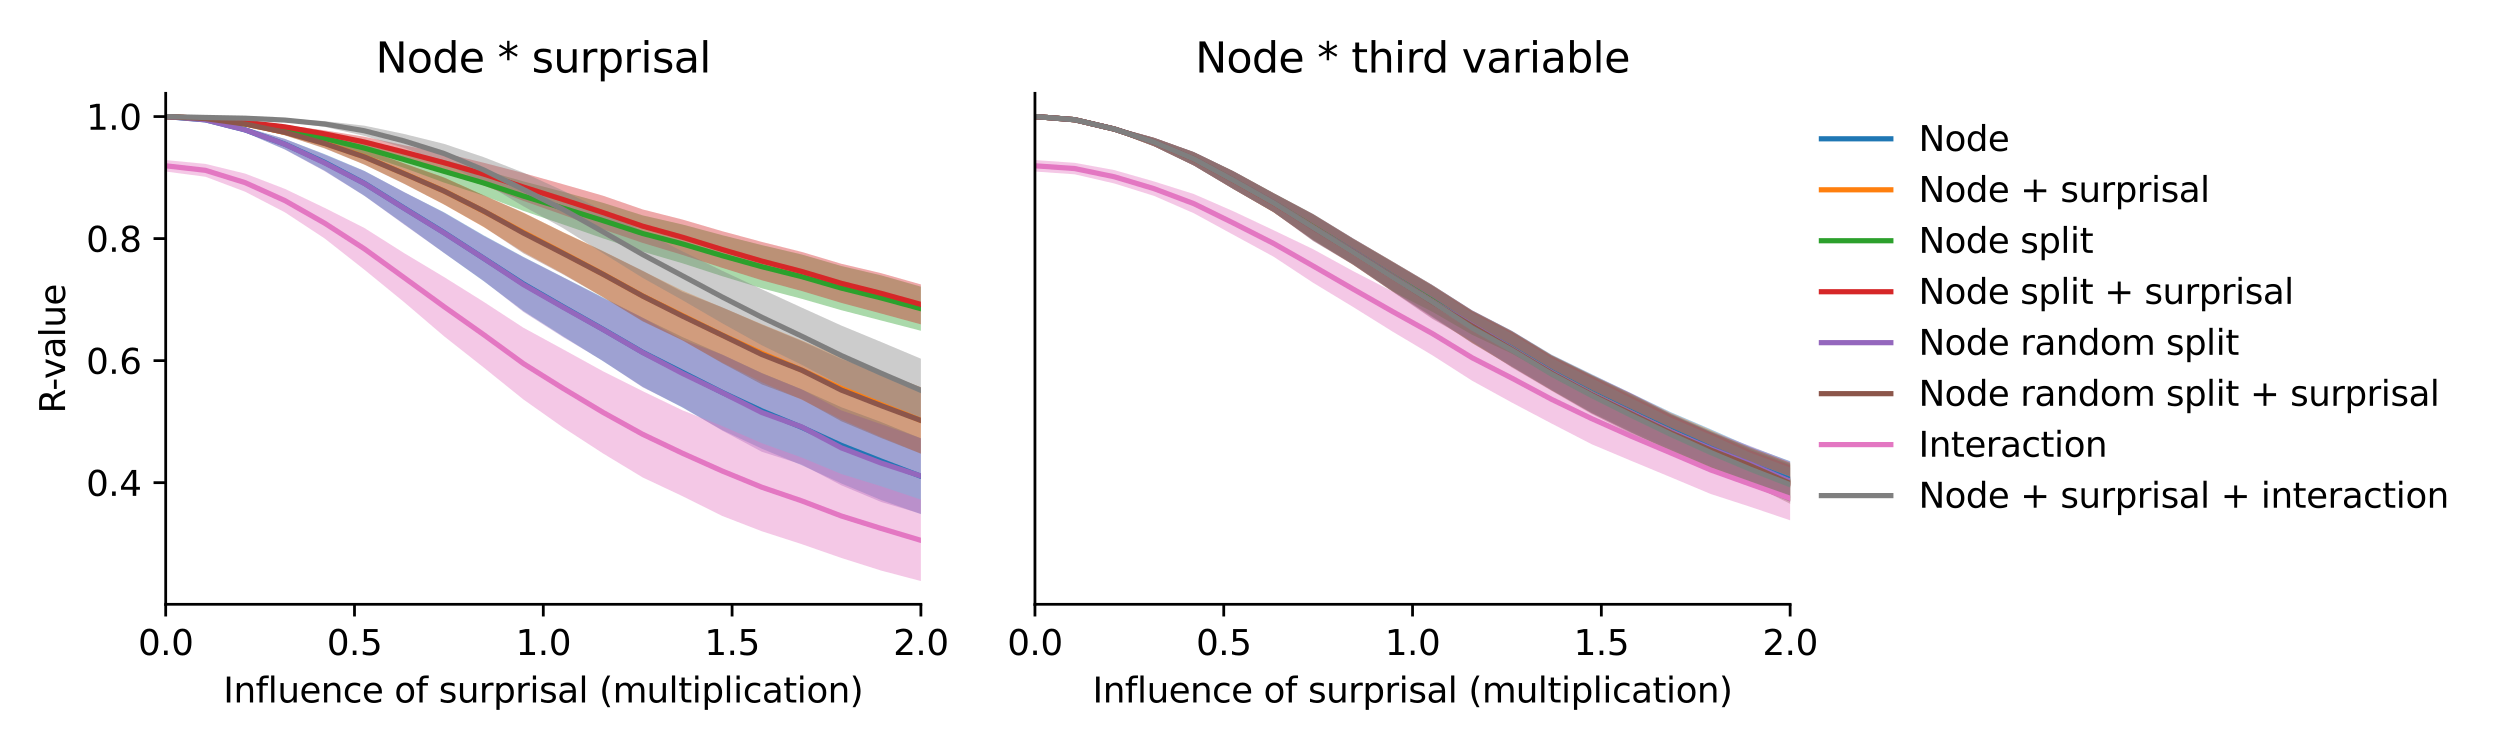 <?xml version="1.0" encoding="utf-8" standalone="no"?>
<!DOCTYPE svg PUBLIC "-//W3C//DTD SVG 1.1//EN"
  "http://www.w3.org/Graphics/SVG/1.1/DTD/svg11.dtd">
<svg xmlns:xlink="http://www.w3.org/1999/xlink" width="720pt" height="216pt" viewBox="0 0 720 216" xmlns="http://www.w3.org/2000/svg" version="1.1">
 <defs>
  <style type="text/css">*{stroke-linejoin: round; stroke-linecap: butt}</style>
 </defs>
 <g id="figure_1">
  <g id="patch_1">
   <path d="M 0 216 
L 720 216 
L 720 0 
L 0 0 
z
" style="fill: #ffffff"/>
  </g>
  <g id="axes_1">
   <g id="patch_2">
    <path d="M 47.72 174.04 
L 265.215 174.04 
L 265.215 26.88 
L 47.72 26.88 
z
" style="fill: #ffffff"/>
   </g>
   <g id="PolyCollection_1">
    <path d="M 47.72 33.569 
L 47.72 33.569 
L 59.167 34.7 
L 70.614 38.125 
L 82.061 43.026 
L 93.508 49.15 
L 104.956 56.38 
L 116.403 64.53 
L 127.85 72.814 
L 139.297 80.973 
L 150.744 89.566 
L 162.191 96.873 
L 173.638 103.995 
L 185.085 111.406 
L 196.532 117.361 
L 207.979 123.86 
L 219.427 129.24 
L 230.874 133.982 
L 242.321 139.243 
L 253.768 144.013 
L 265.215 148.078 
L 265.215 126.258 
L 265.215 126.258 
L 253.768 121.549 
L 242.321 117.294 
L 230.874 112.124 
L 219.427 107.432 
L 207.979 102.132 
L 196.532 97.07 
L 185.085 91.498 
L 173.638 85.637 
L 162.191 79.84 
L 150.744 73.983 
L 139.297 67.776 
L 127.85 61.122 
L 116.403 55.348 
L 104.956 49.222 
L 93.508 44.392 
L 82.061 40.025 
L 70.614 36.685 
L 59.167 34.315 
L 47.72 33.569 
z
" clip-path="url(#p54fda153c4)" style="fill: #1f77b4; fill-opacity: 0.4"/>
   </g>
   <g id="PolyCollection_2">
    <path d="M 47.72 33.569 
L 47.72 33.569 
L 59.167 34.281 
L 70.614 36.156 
L 82.061 38.955 
L 93.508 42.663 
L 104.956 47.377 
L 116.403 52.906 
L 127.85 58.887 
L 139.297 65.413 
L 150.744 72.609 
L 162.191 78.863 
L 173.638 85.572 
L 185.085 92.415 
L 196.532 98.063 
L 207.979 104.427 
L 219.427 110.116 
L 230.874 115.118 
L 242.321 120.867 
L 253.768 125.907 
L 265.215 130.647 
L 265.215 111.52 
L 265.215 111.52 
L 253.768 107.106 
L 242.321 102.884 
L 230.874 98.009 
L 219.427 93.362 
L 207.979 88.551 
L 196.532 83.669 
L 185.085 78.038 
L 173.638 72.285 
L 162.191 66.874 
L 150.744 61.242 
L 139.297 56.244 
L 127.85 51.088 
L 116.403 47.051 
L 104.956 42.939 
L 93.508 39.85 
L 82.061 37.23 
L 70.614 35.285 
L 59.167 34.038 
L 47.72 33.569 
z
" clip-path="url(#p54fda153c4)" style="fill: #ff7f0e; fill-opacity: 0.4"/>
   </g>
   <g id="PolyCollection_3">
    <path d="M 47.72 33.569 
L 47.72 33.569 
L 59.167 34.39 
L 70.614 36.09 
L 82.061 38.153 
L 93.508 41.133 
L 104.956 44.584 
L 116.403 48.366 
L 127.85 52.582 
L 139.297 56.367 
L 150.744 60.738 
L 162.191 64.658 
L 173.638 68.647 
L 185.085 72.474 
L 196.532 75.828 
L 207.979 79.544 
L 219.427 83.042 
L 230.874 86.056 
L 242.321 89.345 
L 253.768 92.306 
L 265.215 95.262 
L 265.215 82.56 
L 265.215 82.56 
L 253.768 79.303 
L 242.321 76.614 
L 230.874 73.289 
L 219.427 70.593 
L 207.979 67.725 
L 196.532 64.652 
L 185.085 62.027 
L 173.638 58.399 
L 162.191 55.25 
L 150.744 52.234 
L 139.297 49.027 
L 127.85 46.092 
L 116.403 43.54 
L 104.956 40.726 
L 93.508 38.644 
L 82.061 36.638 
L 70.614 35.285 
L 59.167 34.158 
L 47.72 33.569 
z
" clip-path="url(#p54fda153c4)" style="fill: #2ca02c; fill-opacity: 0.4"/>
   </g>
   <g id="PolyCollection_4">
    <path d="M 47.72 33.57 
L 47.72 33.57 
L 59.167 34.221 
L 70.614 35.508 
L 82.061 37.123 
L 93.508 39.55 
L 104.956 42.423 
L 116.403 45.767 
L 127.85 49.627 
L 139.297 53.394 
L 150.744 57.873 
L 162.191 61.892 
L 173.638 66.059 
L 185.085 69.963 
L 196.532 73.419 
L 207.979 77.143 
L 219.427 80.729 
L 230.874 83.81 
L 242.321 87.24 
L 253.768 90.303 
L 265.215 93.42 
L 265.215 81.912 
L 265.215 81.912 
L 253.768 78.67 
L 242.321 75.968 
L 230.874 72.546 
L 219.427 69.674 
L 207.979 66.579 
L 196.532 63.223 
L 185.085 60.316 
L 173.638 56.354 
L 162.191 53.068 
L 150.744 49.854 
L 139.297 46.873 
L 127.85 44.088 
L 116.403 41.841 
L 104.956 39.383 
L 93.508 37.555 
L 82.061 35.958 
L 70.614 34.865 
L 59.167 34.023 
L 47.72 33.57 
z
" clip-path="url(#p54fda153c4)" style="fill: #d62728; fill-opacity: 0.4"/>
   </g>
   <g id="PolyCollection_5">
    <path d="M 47.72 33.569 
L 47.72 33.569 
L 59.167 34.717 
L 70.614 38.132 
L 82.061 43.093 
L 93.508 49.308 
L 104.956 56.414 
L 116.403 64.694 
L 127.85 72.813 
L 139.297 80.889 
L 150.744 89.839 
L 162.191 97.105 
L 173.638 103.935 
L 185.085 111.543 
L 196.532 117.252 
L 207.979 124.003 
L 219.427 130.129 
L 230.874 133.772 
L 242.321 139.784 
L 253.768 144.572 
L 265.215 147.966 
L 265.215 126.205 
L 265.215 126.205 
L 253.768 122.16 
L 242.321 118.205 
L 230.874 112.13 
L 219.427 107.506 
L 207.979 102.108 
L 196.532 97.816 
L 185.085 91.508 
L 173.638 85.832 
L 162.191 79.895 
L 150.744 74.103 
L 139.297 67.946 
L 127.85 61.258 
L 116.403 55.324 
L 104.956 49.285 
L 93.508 44.555 
L 82.061 40.009 
L 70.614 36.685 
L 59.167 34.311 
L 47.72 33.569 
z
" clip-path="url(#p54fda153c4)" style="fill: #9467bd; fill-opacity: 0.4"/>
   </g>
   <g id="PolyCollection_6">
    <path d="M 47.72 33.57 
L 47.72 33.57 
L 59.167 34.291 
L 70.614 36.162 
L 82.061 38.998 
L 93.508 42.763 
L 104.956 47.427 
L 116.403 52.957 
L 127.85 58.873 
L 139.297 65.326 
L 150.744 72.955 
L 162.191 79.052 
L 173.638 85.58 
L 185.085 92.569 
L 196.532 97.998 
L 207.979 104.592 
L 219.427 110.722 
L 230.874 115.018 
L 242.321 121.338 
L 253.768 126.163 
L 265.215 130.668 
L 265.215 111.537 
L 265.215 111.537 
L 253.768 107.487 
L 242.321 103.373 
L 230.874 98.208 
L 219.427 93.495 
L 207.979 88.494 
L 196.532 84.058 
L 185.085 77.97 
L 173.638 72.369 
L 162.191 66.929 
L 150.744 61.283 
L 139.297 56.259 
L 127.85 51.149 
L 116.403 47.107 
L 104.956 42.969 
L 93.508 39.908 
L 82.061 37.231 
L 70.614 35.29 
L 59.167 34.038 
L 47.72 33.57 
z
" clip-path="url(#p54fda153c4)" style="fill: #8c564b; fill-opacity: 0.4"/>
   </g>
   <g id="PolyCollection_7">
    <path d="M 47.72 46.095 
L 47.72 49.407 
L 59.167 50.909 
L 70.614 55.223 
L 82.061 61.161 
L 93.508 68.688 
L 104.956 77.685 
L 116.403 87.032 
L 127.85 96.814 
L 139.297 105.84 
L 150.744 115.053 
L 162.191 123.136 
L 173.638 130.577 
L 185.085 137.504 
L 196.532 142.886 
L 207.979 148.589 
L 219.427 153.014 
L 230.874 156.713 
L 242.321 160.703 
L 253.768 164.33 
L 265.215 167.351 
L 265.215 143.895 
L 265.215 143.895 
L 253.768 140.059 
L 242.321 136.525 
L 230.874 131.769 
L 219.427 127.654 
L 207.979 122.7 
L 196.532 118.166 
L 185.085 112.65 
L 173.638 106.916 
L 162.191 100.616 
L 150.744 94.383 
L 139.297 86.922 
L 127.85 79.767 
L 116.403 72.907 
L 104.956 65.661 
L 93.508 59.874 
L 82.061 54.4 
L 70.614 49.997 
L 59.167 47.199 
L 47.72 46.095 
z
" clip-path="url(#p54fda153c4)" style="fill: #e377c2; fill-opacity: 0.4"/>
   </g>
   <g id="PolyCollection_8">
    <path d="M 47.72 33.569 
L 47.72 33.57 
L 59.167 33.858 
L 70.614 34.159 
L 82.061 35.003 
L 93.508 36.541 
L 104.956 39.138 
L 116.403 42.607 
L 127.85 46.978 
L 139.297 52.613 
L 150.744 59.417 
L 162.191 65.723 
L 173.638 72.924 
L 185.085 80.028 
L 196.532 86.444 
L 207.979 93.095 
L 219.427 99.456 
L 230.874 105.048 
L 242.321 111.05 
L 253.768 116.483 
L 265.215 121.542 
L 265.215 103.306 
L 265.215 103.306 
L 253.768 98.494 
L 242.321 93.762 
L 230.874 88.582 
L 219.427 83.322 
L 207.979 77.971 
L 196.532 72.382 
L 185.085 66.589 
L 173.638 60.565 
L 162.191 54.933 
L 150.744 49.723 
L 139.297 45.258 
L 127.85 41.423 
L 116.403 38.594 
L 104.956 36.196 
L 93.508 34.894 
L 82.061 34.164 
L 70.614 33.934 
L 59.167 33.799 
L 47.72 33.569 
z
" clip-path="url(#p54fda153c4)" style="fill: #7f7f7f; fill-opacity: 0.4"/>
   </g>
   <g id="matplotlib.axis_1">
    <g id="xtick_1">
     <g id="line2d_1">
      <defs>
       <path id="m1870f99d3d" d="M 0 0 
L 0 3.5 
" style="stroke: #000000; stroke-width: 0.8"/>
      </defs>
      <g>
       <use xlink:href="#m1870f99d3d" x="47.72" y="174.04" style="stroke: #000000; stroke-width: 0.8"/>
      </g>
     </g>
     <g id="text_1">
      <!-- 0.0 -->
      <g transform="translate(39.768 188.638)scale(0.1 -0.1)">
       <defs>
        <path id="DejaVuSans-30" d="M 2034 4250 
Q 1547 4250 1301 3770 
Q 1056 3291 1056 2328 
Q 1056 1369 1301 889 
Q 1547 409 2034 409 
Q 2525 409 2770 889 
Q 3016 1369 3016 2328 
Q 3016 3291 2770 3770 
Q 2525 4250 2034 4250 
z
M 2034 4750 
Q 2819 4750 3233 4129 
Q 3647 3509 3647 2328 
Q 3647 1150 3233 529 
Q 2819 -91 2034 -91 
Q 1250 -91 836 529 
Q 422 1150 422 2328 
Q 422 3509 836 4129 
Q 1250 4750 2034 4750 
z
" transform="scale(0.016)"/>
        <path id="DejaVuSans-2e" d="M 684 794 
L 1344 794 
L 1344 0 
L 684 0 
L 684 794 
z
" transform="scale(0.016)"/>
       </defs>
       <use xlink:href="#DejaVuSans-30"/>
       <use xlink:href="#DejaVuSans-2e" x="63.623"/>
       <use xlink:href="#DejaVuSans-30" x="95.41"/>
      </g>
     </g>
    </g>
    <g id="xtick_2">
     <g id="line2d_2">
      <g>
       <use xlink:href="#m1870f99d3d" x="102.094" y="174.04" style="stroke: #000000; stroke-width: 0.8"/>
      </g>
     </g>
     <g id="text_2">
      <!-- 0.5 -->
      <g transform="translate(94.142 188.638)scale(0.1 -0.1)">
       <defs>
        <path id="DejaVuSans-35" d="M 691 4666 
L 3169 4666 
L 3169 4134 
L 1269 4134 
L 1269 2991 
Q 1406 3038 1543 3061 
Q 1681 3084 1819 3084 
Q 2600 3084 3056 2656 
Q 3513 2228 3513 1497 
Q 3513 744 3044 326 
Q 2575 -91 1722 -91 
Q 1428 -91 1123 -41 
Q 819 9 494 109 
L 494 744 
Q 775 591 1075 516 
Q 1375 441 1709 441 
Q 2250 441 2565 725 
Q 2881 1009 2881 1497 
Q 2881 1984 2565 2268 
Q 2250 2553 1709 2553 
Q 1456 2553 1204 2497 
Q 953 2441 691 2322 
L 691 4666 
z
" transform="scale(0.016)"/>
       </defs>
       <use xlink:href="#DejaVuSans-30"/>
       <use xlink:href="#DejaVuSans-2e" x="63.623"/>
       <use xlink:href="#DejaVuSans-35" x="95.41"/>
      </g>
     </g>
    </g>
    <g id="xtick_3">
     <g id="line2d_3">
      <g>
       <use xlink:href="#m1870f99d3d" x="156.468" y="174.04" style="stroke: #000000; stroke-width: 0.8"/>
      </g>
     </g>
     <g id="text_3">
      <!-- 1.0 -->
      <g transform="translate(148.516 188.638)scale(0.1 -0.1)">
       <defs>
        <path id="DejaVuSans-31" d="M 794 531 
L 1825 531 
L 1825 4091 
L 703 3866 
L 703 4441 
L 1819 4666 
L 2450 4666 
L 2450 531 
L 3481 531 
L 3481 0 
L 794 0 
L 794 531 
z
" transform="scale(0.016)"/>
       </defs>
       <use xlink:href="#DejaVuSans-31"/>
       <use xlink:href="#DejaVuSans-2e" x="63.623"/>
       <use xlink:href="#DejaVuSans-30" x="95.41"/>
      </g>
     </g>
    </g>
    <g id="xtick_4">
     <g id="line2d_4">
      <g>
       <use xlink:href="#m1870f99d3d" x="210.841" y="174.04" style="stroke: #000000; stroke-width: 0.8"/>
      </g>
     </g>
     <g id="text_4">
      <!-- 1.5 -->
      <g transform="translate(202.89 188.638)scale(0.1 -0.1)">
       <use xlink:href="#DejaVuSans-31"/>
       <use xlink:href="#DejaVuSans-2e" x="63.623"/>
       <use xlink:href="#DejaVuSans-35" x="95.41"/>
      </g>
     </g>
    </g>
    <g id="xtick_5">
     <g id="line2d_5">
      <g>
       <use xlink:href="#m1870f99d3d" x="265.215" y="174.04" style="stroke: #000000; stroke-width: 0.8"/>
      </g>
     </g>
     <g id="text_5">
      <!-- 2.0 -->
      <g transform="translate(257.263 188.638)scale(0.1 -0.1)">
       <defs>
        <path id="DejaVuSans-32" d="M 1228 531 
L 3431 531 
L 3431 0 
L 469 0 
L 469 531 
Q 828 903 1448 1529 
Q 2069 2156 2228 2338 
Q 2531 2678 2651 2914 
Q 2772 3150 2772 3378 
Q 2772 3750 2511 3984 
Q 2250 4219 1831 4219 
Q 1534 4219 1204 4116 
Q 875 4013 500 3803 
L 500 4441 
Q 881 4594 1212 4672 
Q 1544 4750 1819 4750 
Q 2544 4750 2975 4387 
Q 3406 4025 3406 3419 
Q 3406 3131 3298 2873 
Q 3191 2616 2906 2266 
Q 2828 2175 2409 1742 
Q 1991 1309 1228 531 
z
" transform="scale(0.016)"/>
       </defs>
       <use xlink:href="#DejaVuSans-32"/>
       <use xlink:href="#DejaVuSans-2e" x="63.623"/>
       <use xlink:href="#DejaVuSans-30" x="95.41"/>
      </g>
     </g>
    </g>
    <g id="text_6">
     <!-- Influence of surprisal (multiplication) -->
     <g transform="translate(64.321 202.317)scale(0.1 -0.1)">
      <defs>
       <path id="DejaVuSans-49" d="M 628 4666 
L 1259 4666 
L 1259 0 
L 628 0 
L 628 4666 
z
" transform="scale(0.016)"/>
       <path id="DejaVuSans-6e" d="M 3513 2113 
L 3513 0 
L 2938 0 
L 2938 2094 
Q 2938 2591 2744 2837 
Q 2550 3084 2163 3084 
Q 1697 3084 1428 2787 
Q 1159 2491 1159 1978 
L 1159 0 
L 581 0 
L 581 3500 
L 1159 3500 
L 1159 2956 
Q 1366 3272 1645 3428 
Q 1925 3584 2291 3584 
Q 2894 3584 3203 3211 
Q 3513 2838 3513 2113 
z
" transform="scale(0.016)"/>
       <path id="DejaVuSans-66" d="M 2375 4863 
L 2375 4384 
L 1825 4384 
Q 1516 4384 1395 4259 
Q 1275 4134 1275 3809 
L 1275 3500 
L 2222 3500 
L 2222 3053 
L 1275 3053 
L 1275 0 
L 697 0 
L 697 3053 
L 147 3053 
L 147 3500 
L 697 3500 
L 697 3744 
Q 697 4328 969 4595 
Q 1241 4863 1831 4863 
L 2375 4863 
z
" transform="scale(0.016)"/>
       <path id="DejaVuSans-6c" d="M 603 4863 
L 1178 4863 
L 1178 0 
L 603 0 
L 603 4863 
z
" transform="scale(0.016)"/>
       <path id="DejaVuSans-75" d="M 544 1381 
L 544 3500 
L 1119 3500 
L 1119 1403 
Q 1119 906 1312 657 
Q 1506 409 1894 409 
Q 2359 409 2629 706 
Q 2900 1003 2900 1516 
L 2900 3500 
L 3475 3500 
L 3475 0 
L 2900 0 
L 2900 538 
Q 2691 219 2414 64 
Q 2138 -91 1772 -91 
Q 1169 -91 856 284 
Q 544 659 544 1381 
z
M 1991 3584 
L 1991 3584 
z
" transform="scale(0.016)"/>
       <path id="DejaVuSans-65" d="M 3597 1894 
L 3597 1613 
L 953 1613 
Q 991 1019 1311 708 
Q 1631 397 2203 397 
Q 2534 397 2845 478 
Q 3156 559 3463 722 
L 3463 178 
Q 3153 47 2828 -22 
Q 2503 -91 2169 -91 
Q 1331 -91 842 396 
Q 353 884 353 1716 
Q 353 2575 817 3079 
Q 1281 3584 2069 3584 
Q 2775 3584 3186 3129 
Q 3597 2675 3597 1894 
z
M 3022 2063 
Q 3016 2534 2758 2815 
Q 2500 3097 2075 3097 
Q 1594 3097 1305 2825 
Q 1016 2553 972 2059 
L 3022 2063 
z
" transform="scale(0.016)"/>
       <path id="DejaVuSans-63" d="M 3122 3366 
L 3122 2828 
Q 2878 2963 2633 3030 
Q 2388 3097 2138 3097 
Q 1578 3097 1268 2742 
Q 959 2388 959 1747 
Q 959 1106 1268 751 
Q 1578 397 2138 397 
Q 2388 397 2633 464 
Q 2878 531 3122 666 
L 3122 134 
Q 2881 22 2623 -34 
Q 2366 -91 2075 -91 
Q 1284 -91 818 406 
Q 353 903 353 1747 
Q 353 2603 823 3093 
Q 1294 3584 2113 3584 
Q 2378 3584 2631 3529 
Q 2884 3475 3122 3366 
z
" transform="scale(0.016)"/>
       <path id="DejaVuSans-20" transform="scale(0.016)"/>
       <path id="DejaVuSans-6f" d="M 1959 3097 
Q 1497 3097 1228 2736 
Q 959 2375 959 1747 
Q 959 1119 1226 758 
Q 1494 397 1959 397 
Q 2419 397 2687 759 
Q 2956 1122 2956 1747 
Q 2956 2369 2687 2733 
Q 2419 3097 1959 3097 
z
M 1959 3584 
Q 2709 3584 3137 3096 
Q 3566 2609 3566 1747 
Q 3566 888 3137 398 
Q 2709 -91 1959 -91 
Q 1206 -91 779 398 
Q 353 888 353 1747 
Q 353 2609 779 3096 
Q 1206 3584 1959 3584 
z
" transform="scale(0.016)"/>
       <path id="DejaVuSans-73" d="M 2834 3397 
L 2834 2853 
Q 2591 2978 2328 3040 
Q 2066 3103 1784 3103 
Q 1356 3103 1142 2972 
Q 928 2841 928 2578 
Q 928 2378 1081 2264 
Q 1234 2150 1697 2047 
L 1894 2003 
Q 2506 1872 2764 1633 
Q 3022 1394 3022 966 
Q 3022 478 2636 193 
Q 2250 -91 1575 -91 
Q 1294 -91 989 -36 
Q 684 19 347 128 
L 347 722 
Q 666 556 975 473 
Q 1284 391 1588 391 
Q 1994 391 2212 530 
Q 2431 669 2431 922 
Q 2431 1156 2273 1281 
Q 2116 1406 1581 1522 
L 1381 1569 
Q 847 1681 609 1914 
Q 372 2147 372 2553 
Q 372 3047 722 3315 
Q 1072 3584 1716 3584 
Q 2034 3584 2315 3537 
Q 2597 3491 2834 3397 
z
" transform="scale(0.016)"/>
       <path id="DejaVuSans-72" d="M 2631 2963 
Q 2534 3019 2420 3045 
Q 2306 3072 2169 3072 
Q 1681 3072 1420 2755 
Q 1159 2438 1159 1844 
L 1159 0 
L 581 0 
L 581 3500 
L 1159 3500 
L 1159 2956 
Q 1341 3275 1631 3429 
Q 1922 3584 2338 3584 
Q 2397 3584 2469 3576 
Q 2541 3569 2628 3553 
L 2631 2963 
z
" transform="scale(0.016)"/>
       <path id="DejaVuSans-70" d="M 1159 525 
L 1159 -1331 
L 581 -1331 
L 581 3500 
L 1159 3500 
L 1159 2969 
Q 1341 3281 1617 3432 
Q 1894 3584 2278 3584 
Q 2916 3584 3314 3078 
Q 3713 2572 3713 1747 
Q 3713 922 3314 415 
Q 2916 -91 2278 -91 
Q 1894 -91 1617 61 
Q 1341 213 1159 525 
z
M 3116 1747 
Q 3116 2381 2855 2742 
Q 2594 3103 2138 3103 
Q 1681 3103 1420 2742 
Q 1159 2381 1159 1747 
Q 1159 1113 1420 752 
Q 1681 391 2138 391 
Q 2594 391 2855 752 
Q 3116 1113 3116 1747 
z
" transform="scale(0.016)"/>
       <path id="DejaVuSans-69" d="M 603 3500 
L 1178 3500 
L 1178 0 
L 603 0 
L 603 3500 
z
M 603 4863 
L 1178 4863 
L 1178 4134 
L 603 4134 
L 603 4863 
z
" transform="scale(0.016)"/>
       <path id="DejaVuSans-61" d="M 2194 1759 
Q 1497 1759 1228 1600 
Q 959 1441 959 1056 
Q 959 750 1161 570 
Q 1363 391 1709 391 
Q 2188 391 2477 730 
Q 2766 1069 2766 1631 
L 2766 1759 
L 2194 1759 
z
M 3341 1997 
L 3341 0 
L 2766 0 
L 2766 531 
Q 2569 213 2275 61 
Q 1981 -91 1556 -91 
Q 1019 -91 701 211 
Q 384 513 384 1019 
Q 384 1609 779 1909 
Q 1175 2209 1959 2209 
L 2766 2209 
L 2766 2266 
Q 2766 2663 2505 2880 
Q 2244 3097 1772 3097 
Q 1472 3097 1187 3025 
Q 903 2953 641 2809 
L 641 3341 
Q 956 3463 1253 3523 
Q 1550 3584 1831 3584 
Q 2591 3584 2966 3190 
Q 3341 2797 3341 1997 
z
" transform="scale(0.016)"/>
       <path id="DejaVuSans-28" d="M 1984 4856 
Q 1566 4138 1362 3434 
Q 1159 2731 1159 2009 
Q 1159 1288 1364 580 
Q 1569 -128 1984 -844 
L 1484 -844 
Q 1016 -109 783 600 
Q 550 1309 550 2009 
Q 550 2706 781 3412 
Q 1013 4119 1484 4856 
L 1984 4856 
z
" transform="scale(0.016)"/>
       <path id="DejaVuSans-6d" d="M 3328 2828 
Q 3544 3216 3844 3400 
Q 4144 3584 4550 3584 
Q 5097 3584 5394 3201 
Q 5691 2819 5691 2113 
L 5691 0 
L 5113 0 
L 5113 2094 
Q 5113 2597 4934 2840 
Q 4756 3084 4391 3084 
Q 3944 3084 3684 2787 
Q 3425 2491 3425 1978 
L 3425 0 
L 2847 0 
L 2847 2094 
Q 2847 2600 2669 2842 
Q 2491 3084 2119 3084 
Q 1678 3084 1418 2786 
Q 1159 2488 1159 1978 
L 1159 0 
L 581 0 
L 581 3500 
L 1159 3500 
L 1159 2956 
Q 1356 3278 1631 3431 
Q 1906 3584 2284 3584 
Q 2666 3584 2933 3390 
Q 3200 3197 3328 2828 
z
" transform="scale(0.016)"/>
       <path id="DejaVuSans-74" d="M 1172 4494 
L 1172 3500 
L 2356 3500 
L 2356 3053 
L 1172 3053 
L 1172 1153 
Q 1172 725 1289 603 
Q 1406 481 1766 481 
L 2356 481 
L 2356 0 
L 1766 0 
Q 1100 0 847 248 
Q 594 497 594 1153 
L 594 3053 
L 172 3053 
L 172 3500 
L 594 3500 
L 594 4494 
L 1172 4494 
z
" transform="scale(0.016)"/>
       <path id="DejaVuSans-29" d="M 513 4856 
L 1013 4856 
Q 1481 4119 1714 3412 
Q 1947 2706 1947 2009 
Q 1947 1309 1714 600 
Q 1481 -109 1013 -844 
L 513 -844 
Q 928 -128 1133 580 
Q 1338 1288 1338 2009 
Q 1338 2731 1133 3434 
Q 928 4138 513 4856 
z
" transform="scale(0.016)"/>
      </defs>
      <use xlink:href="#DejaVuSans-49"/>
      <use xlink:href="#DejaVuSans-6e" x="29.492"/>
      <use xlink:href="#DejaVuSans-66" x="92.871"/>
      <use xlink:href="#DejaVuSans-6c" x="128.076"/>
      <use xlink:href="#DejaVuSans-75" x="155.859"/>
      <use xlink:href="#DejaVuSans-65" x="219.238"/>
      <use xlink:href="#DejaVuSans-6e" x="280.762"/>
      <use xlink:href="#DejaVuSans-63" x="344.141"/>
      <use xlink:href="#DejaVuSans-65" x="399.121"/>
      <use xlink:href="#DejaVuSans-20" x="460.645"/>
      <use xlink:href="#DejaVuSans-6f" x="492.432"/>
      <use xlink:href="#DejaVuSans-66" x="553.613"/>
      <use xlink:href="#DejaVuSans-20" x="588.818"/>
      <use xlink:href="#DejaVuSans-73" x="620.605"/>
      <use xlink:href="#DejaVuSans-75" x="672.705"/>
      <use xlink:href="#DejaVuSans-72" x="736.084"/>
      <use xlink:href="#DejaVuSans-70" x="777.197"/>
      <use xlink:href="#DejaVuSans-72" x="840.674"/>
      <use xlink:href="#DejaVuSans-69" x="881.787"/>
      <use xlink:href="#DejaVuSans-73" x="909.57"/>
      <use xlink:href="#DejaVuSans-61" x="961.67"/>
      <use xlink:href="#DejaVuSans-6c" x="1022.949"/>
      <use xlink:href="#DejaVuSans-20" x="1050.732"/>
      <use xlink:href="#DejaVuSans-28" x="1082.52"/>
      <use xlink:href="#DejaVuSans-6d" x="1121.533"/>
      <use xlink:href="#DejaVuSans-75" x="1218.945"/>
      <use xlink:href="#DejaVuSans-6c" x="1282.324"/>
      <use xlink:href="#DejaVuSans-74" x="1310.107"/>
      <use xlink:href="#DejaVuSans-69" x="1349.316"/>
      <use xlink:href="#DejaVuSans-70" x="1377.1"/>
      <use xlink:href="#DejaVuSans-6c" x="1440.576"/>
      <use xlink:href="#DejaVuSans-69" x="1468.359"/>
      <use xlink:href="#DejaVuSans-63" x="1496.143"/>
      <use xlink:href="#DejaVuSans-61" x="1551.123"/>
      <use xlink:href="#DejaVuSans-74" x="1612.402"/>
      <use xlink:href="#DejaVuSans-69" x="1651.611"/>
      <use xlink:href="#DejaVuSans-6f" x="1679.395"/>
      <use xlink:href="#DejaVuSans-6e" x="1740.576"/>
      <use xlink:href="#DejaVuSans-29" x="1803.955"/>
     </g>
    </g>
   </g>
   <g id="matplotlib.axis_2">
    <g id="ytick_1">
     <g id="line2d_6">
      <defs>
       <path id="m79a24e9527" d="M 0 0 
L -3.5 0 
" style="stroke: #000000; stroke-width: 0.8"/>
      </defs>
      <g>
       <use xlink:href="#m79a24e9527" x="47.72" y="139.01" style="stroke: #000000; stroke-width: 0.8"/>
      </g>
     </g>
     <g id="text_7">
      <!-- 0.4 -->
      <g transform="translate(24.817 142.809)scale(0.1 -0.1)">
       <defs>
        <path id="DejaVuSans-34" d="M 2419 4116 
L 825 1625 
L 2419 1625 
L 2419 4116 
z
M 2253 4666 
L 3047 4666 
L 3047 1625 
L 3713 1625 
L 3713 1100 
L 3047 1100 
L 3047 0 
L 2419 0 
L 2419 1100 
L 313 1100 
L 313 1709 
L 2253 4666 
z
" transform="scale(0.016)"/>
       </defs>
       <use xlink:href="#DejaVuSans-30"/>
       <use xlink:href="#DejaVuSans-2e" x="63.623"/>
       <use xlink:href="#DejaVuSans-34" x="95.41"/>
      </g>
     </g>
    </g>
    <g id="ytick_2">
     <g id="line2d_7">
      <g>
       <use xlink:href="#m79a24e9527" x="47.72" y="103.863" style="stroke: #000000; stroke-width: 0.8"/>
      </g>
     </g>
     <g id="text_8">
      <!-- 0.6 -->
      <g transform="translate(24.817 107.662)scale(0.1 -0.1)">
       <defs>
        <path id="DejaVuSans-36" d="M 2113 2584 
Q 1688 2584 1439 2293 
Q 1191 2003 1191 1497 
Q 1191 994 1439 701 
Q 1688 409 2113 409 
Q 2538 409 2786 701 
Q 3034 994 3034 1497 
Q 3034 2003 2786 2293 
Q 2538 2584 2113 2584 
z
M 3366 4563 
L 3366 3988 
Q 3128 4100 2886 4159 
Q 2644 4219 2406 4219 
Q 1781 4219 1451 3797 
Q 1122 3375 1075 2522 
Q 1259 2794 1537 2939 
Q 1816 3084 2150 3084 
Q 2853 3084 3261 2657 
Q 3669 2231 3669 1497 
Q 3669 778 3244 343 
Q 2819 -91 2113 -91 
Q 1303 -91 875 529 
Q 447 1150 447 2328 
Q 447 3434 972 4092 
Q 1497 4750 2381 4750 
Q 2619 4750 2861 4703 
Q 3103 4656 3366 4563 
z
" transform="scale(0.016)"/>
       </defs>
       <use xlink:href="#DejaVuSans-30"/>
       <use xlink:href="#DejaVuSans-2e" x="63.623"/>
       <use xlink:href="#DejaVuSans-36" x="95.41"/>
      </g>
     </g>
    </g>
    <g id="ytick_3">
     <g id="line2d_8">
      <g>
       <use xlink:href="#m79a24e9527" x="47.72" y="68.716" style="stroke: #000000; stroke-width: 0.8"/>
      </g>
     </g>
     <g id="text_9">
      <!-- 0.8 -->
      <g transform="translate(24.817 72.515)scale(0.1 -0.1)">
       <defs>
        <path id="DejaVuSans-38" d="M 2034 2216 
Q 1584 2216 1326 1975 
Q 1069 1734 1069 1313 
Q 1069 891 1326 650 
Q 1584 409 2034 409 
Q 2484 409 2743 651 
Q 3003 894 3003 1313 
Q 3003 1734 2745 1975 
Q 2488 2216 2034 2216 
z
M 1403 2484 
Q 997 2584 770 2862 
Q 544 3141 544 3541 
Q 544 4100 942 4425 
Q 1341 4750 2034 4750 
Q 2731 4750 3128 4425 
Q 3525 4100 3525 3541 
Q 3525 3141 3298 2862 
Q 3072 2584 2669 2484 
Q 3125 2378 3379 2068 
Q 3634 1759 3634 1313 
Q 3634 634 3220 271 
Q 2806 -91 2034 -91 
Q 1263 -91 848 271 
Q 434 634 434 1313 
Q 434 1759 690 2068 
Q 947 2378 1403 2484 
z
M 1172 3481 
Q 1172 3119 1398 2916 
Q 1625 2713 2034 2713 
Q 2441 2713 2670 2916 
Q 2900 3119 2900 3481 
Q 2900 3844 2670 4047 
Q 2441 4250 2034 4250 
Q 1625 4250 1398 4047 
Q 1172 3844 1172 3481 
z
" transform="scale(0.016)"/>
       </defs>
       <use xlink:href="#DejaVuSans-30"/>
       <use xlink:href="#DejaVuSans-2e" x="63.623"/>
       <use xlink:href="#DejaVuSans-38" x="95.41"/>
      </g>
     </g>
    </g>
    <g id="ytick_4">
     <g id="line2d_9">
      <g>
       <use xlink:href="#m79a24e9527" x="47.72" y="33.569" style="stroke: #000000; stroke-width: 0.8"/>
      </g>
     </g>
     <g id="text_10">
      <!-- 1.0 -->
      <g transform="translate(24.817 37.368)scale(0.1 -0.1)">
       <use xlink:href="#DejaVuSans-31"/>
       <use xlink:href="#DejaVuSans-2e" x="63.623"/>
       <use xlink:href="#DejaVuSans-30" x="95.41"/>
      </g>
     </g>
    </g>
    <g id="text_11">
     <!-- R-value -->
     <g transform="translate(18.737 119.065)rotate(-90)scale(0.1 -0.1)">
      <defs>
       <path id="DejaVuSans-52" d="M 2841 2188 
Q 3044 2119 3236 1894 
Q 3428 1669 3622 1275 
L 4263 0 
L 3584 0 
L 2988 1197 
Q 2756 1666 2539 1819 
Q 2322 1972 1947 1972 
L 1259 1972 
L 1259 0 
L 628 0 
L 628 4666 
L 2053 4666 
Q 2853 4666 3247 4331 
Q 3641 3997 3641 3322 
Q 3641 2881 3436 2590 
Q 3231 2300 2841 2188 
z
M 1259 4147 
L 1259 2491 
L 2053 2491 
Q 2509 2491 2742 2702 
Q 2975 2913 2975 3322 
Q 2975 3731 2742 3939 
Q 2509 4147 2053 4147 
L 1259 4147 
z
" transform="scale(0.016)"/>
       <path id="DejaVuSans-2d" d="M 313 2009 
L 1997 2009 
L 1997 1497 
L 313 1497 
L 313 2009 
z
" transform="scale(0.016)"/>
       <path id="DejaVuSans-76" d="M 191 3500 
L 800 3500 
L 1894 563 
L 2988 3500 
L 3597 3500 
L 2284 0 
L 1503 0 
L 191 3500 
z
" transform="scale(0.016)"/>
      </defs>
      <use xlink:href="#DejaVuSans-52"/>
      <use xlink:href="#DejaVuSans-2d" x="65.482"/>
      <use xlink:href="#DejaVuSans-76" x="98.941"/>
      <use xlink:href="#DejaVuSans-61" x="158.121"/>
      <use xlink:href="#DejaVuSans-6c" x="219.4"/>
      <use xlink:href="#DejaVuSans-75" x="247.184"/>
      <use xlink:href="#DejaVuSans-65" x="310.562"/>
     </g>
    </g>
   </g>
   <g id="line2d_10">
    <path d="M 47.72 33.569 
L 59.167 34.508 
L 70.614 37.405 
L 82.061 41.525 
L 93.508 46.771 
L 104.956 52.801 
L 116.403 59.939 
L 127.85 66.968 
L 139.297 74.375 
L 150.744 81.775 
L 162.191 88.356 
L 173.638 94.816 
L 185.085 101.452 
L 196.532 107.216 
L 207.979 112.996 
L 219.427 118.336 
L 230.874 123.053 
L 242.321 128.269 
L 253.768 132.781 
L 265.215 137.168 
" clip-path="url(#p54fda153c4)" style="fill: none; stroke: #1f77b4; stroke-width: 1.5; stroke-linecap: square"/>
   </g>
   <g id="line2d_11">
    <path d="M 47.72 33.569 
L 59.167 34.159 
L 70.614 35.72 
L 82.061 38.092 
L 93.508 41.257 
L 104.956 45.158 
L 116.403 49.978 
L 127.85 54.988 
L 139.297 60.828 
L 150.744 66.926 
L 162.191 72.869 
L 173.638 78.928 
L 185.085 85.226 
L 196.532 90.866 
L 207.979 96.489 
L 219.427 101.739 
L 230.874 106.564 
L 242.321 111.876 
L 253.768 116.507 
L 265.215 121.083 
" clip-path="url(#p54fda153c4)" style="fill: none; stroke: #ff7f0e; stroke-width: 1.5; stroke-linecap: square"/>
   </g>
   <g id="line2d_12">
    <path d="M 47.72 33.569 
L 59.167 34.274 
L 70.614 35.687 
L 82.061 37.396 
L 93.508 39.889 
L 104.956 42.655 
L 116.403 45.953 
L 127.85 49.337 
L 139.297 52.697 
L 150.744 56.486 
L 162.191 59.954 
L 173.638 63.523 
L 185.085 67.251 
L 196.532 70.24 
L 207.979 73.634 
L 219.427 76.817 
L 230.874 79.673 
L 242.321 82.979 
L 253.768 85.805 
L 265.215 88.911 
" clip-path="url(#p54fda153c4)" style="fill: none; stroke: #2ca02c; stroke-width: 1.5; stroke-linecap: square"/>
   </g>
   <g id="line2d_13">
    <path d="M 47.72 33.57 
L 59.167 34.122 
L 70.614 35.187 
L 82.061 36.541 
L 93.508 38.552 
L 104.956 40.903 
L 116.403 43.804 
L 127.85 46.857 
L 139.297 50.134 
L 150.744 53.864 
L 162.191 57.48 
L 173.638 61.207 
L 185.085 65.139 
L 196.532 68.321 
L 207.979 71.861 
L 219.427 75.202 
L 230.874 78.178 
L 242.321 81.604 
L 253.768 84.486 
L 265.215 87.666 
" clip-path="url(#p54fda153c4)" style="fill: none; stroke: #d62728; stroke-width: 1.5; stroke-linecap: square"/>
   </g>
   <g id="line2d_14">
    <path d="M 47.72 33.569 
L 59.167 34.514 
L 70.614 37.408 
L 82.061 41.551 
L 93.508 46.932 
L 104.956 52.85 
L 116.403 60.009 
L 127.85 67.035 
L 139.297 74.417 
L 150.744 81.971 
L 162.191 88.5 
L 173.638 94.884 
L 185.085 101.526 
L 196.532 107.534 
L 207.979 113.055 
L 219.427 118.818 
L 230.874 122.951 
L 242.321 128.994 
L 253.768 133.366 
L 265.215 137.086 
" clip-path="url(#p54fda153c4)" style="fill: none; stroke: #9467bd; stroke-width: 1.5; stroke-linecap: square"/>
   </g>
   <g id="line2d_15">
    <path d="M 47.72 33.57 
L 59.167 34.164 
L 70.614 35.726 
L 82.061 38.115 
L 93.508 41.335 
L 104.956 45.198 
L 116.403 50.032 
L 127.85 55.011 
L 139.297 60.792 
L 150.744 67.119 
L 162.191 72.991 
L 173.638 78.974 
L 185.085 85.27 
L 196.532 91.028 
L 207.979 96.543 
L 219.427 102.109 
L 230.874 106.613 
L 242.321 112.356 
L 253.768 116.825 
L 265.215 121.103 
" clip-path="url(#p54fda153c4)" style="fill: none; stroke: #8c564b; stroke-width: 1.5; stroke-linecap: square"/>
   </g>
   <g id="line2d_16">
    <path d="M 47.72 47.751 
L 59.167 49.054 
L 70.614 52.61 
L 82.061 57.78 
L 93.508 64.281 
L 104.956 71.673 
L 116.403 79.97 
L 127.85 88.29 
L 139.297 96.381 
L 150.744 104.718 
L 162.191 111.876 
L 173.638 118.746 
L 185.085 125.077 
L 196.532 130.526 
L 207.979 135.644 
L 219.427 140.334 
L 230.874 144.241 
L 242.321 148.614 
L 253.768 152.194 
L 265.215 155.623 
" clip-path="url(#p54fda153c4)" style="fill: none; stroke: #e377c2; stroke-width: 1.5; stroke-linecap: square"/>
   </g>
   <g id="line2d_17">
    <path d="M 47.72 33.57 
L 59.167 33.829 
L 70.614 34.046 
L 82.061 34.583 
L 93.508 35.717 
L 104.956 37.667 
L 116.403 40.601 
L 127.85 44.2 
L 139.297 48.936 
L 150.744 54.57 
L 162.191 60.328 
L 173.638 66.744 
L 185.085 73.308 
L 196.532 79.413 
L 207.979 85.533 
L 219.427 91.389 
L 230.874 96.815 
L 242.321 102.406 
L 253.768 107.488 
L 265.215 112.424 
" clip-path="url(#p54fda153c4)" style="fill: none; stroke: #7f7f7f; stroke-width: 1.5; stroke-linecap: square"/>
   </g>
   <g id="patch_3">
    <path d="M 47.72 174.04 
L 47.72 26.88 
" style="fill: none; stroke: #000000; stroke-width: 0.8; stroke-linejoin: miter; stroke-linecap: square"/>
   </g>
   <g id="patch_4">
    <path d="M 47.72 174.04 
L 265.215 174.04 
" style="fill: none; stroke: #000000; stroke-width: 0.8; stroke-linejoin: miter; stroke-linecap: square"/>
   </g>
   <g id="text_12">
    <!-- Node * surprisal -->
    <g transform="translate(108.186 20.88)scale(0.12 -0.12)">
     <defs>
      <path id="DejaVuSans-4e" d="M 628 4666 
L 1478 4666 
L 3547 763 
L 3547 4666 
L 4159 4666 
L 4159 0 
L 3309 0 
L 1241 3903 
L 1241 0 
L 628 0 
L 628 4666 
z
" transform="scale(0.016)"/>
      <path id="DejaVuSans-64" d="M 2906 2969 
L 2906 4863 
L 3481 4863 
L 3481 0 
L 2906 0 
L 2906 525 
Q 2725 213 2448 61 
Q 2172 -91 1784 -91 
Q 1150 -91 751 415 
Q 353 922 353 1747 
Q 353 2572 751 3078 
Q 1150 3584 1784 3584 
Q 2172 3584 2448 3432 
Q 2725 3281 2906 2969 
z
M 947 1747 
Q 947 1113 1208 752 
Q 1469 391 1925 391 
Q 2381 391 2643 752 
Q 2906 1113 2906 1747 
Q 2906 2381 2643 2742 
Q 2381 3103 1925 3103 
Q 1469 3103 1208 2742 
Q 947 2381 947 1747 
z
" transform="scale(0.016)"/>
      <path id="DejaVuSans-2a" d="M 3009 3897 
L 1888 3291 
L 3009 2681 
L 2828 2375 
L 1778 3009 
L 1778 1831 
L 1422 1831 
L 1422 3009 
L 372 2375 
L 191 2681 
L 1313 3291 
L 191 3897 
L 372 4206 
L 1422 3572 
L 1422 4750 
L 1778 4750 
L 1778 3572 
L 2828 4206 
L 3009 3897 
z
" transform="scale(0.016)"/>
     </defs>
     <use xlink:href="#DejaVuSans-4e"/>
     <use xlink:href="#DejaVuSans-6f" x="74.805"/>
     <use xlink:href="#DejaVuSans-64" x="135.986"/>
     <use xlink:href="#DejaVuSans-65" x="199.463"/>
     <use xlink:href="#DejaVuSans-20" x="260.986"/>
     <use xlink:href="#DejaVuSans-2a" x="292.773"/>
     <use xlink:href="#DejaVuSans-20" x="342.773"/>
     <use xlink:href="#DejaVuSans-73" x="374.561"/>
     <use xlink:href="#DejaVuSans-75" x="426.66"/>
     <use xlink:href="#DejaVuSans-72" x="490.039"/>
     <use xlink:href="#DejaVuSans-70" x="531.152"/>
     <use xlink:href="#DejaVuSans-72" x="594.629"/>
     <use xlink:href="#DejaVuSans-69" x="635.742"/>
     <use xlink:href="#DejaVuSans-73" x="663.525"/>
     <use xlink:href="#DejaVuSans-61" x="715.625"/>
     <use xlink:href="#DejaVuSans-6c" x="776.904"/>
    </g>
   </g>
  </g>
  <g id="axes_2">
   <g id="patch_5">
    <path d="M 298.065 174.04 
L 515.56 174.04 
L 515.56 26.88 
L 298.065 26.88 
z
" style="fill: #ffffff"/>
   </g>
   <g id="PolyCollection_9">
    <path d="M 298.065 33.569 
L 298.065 33.569 
L 309.512 34.677 
L 320.959 37.798 
L 332.406 42.126 
L 343.853 47.655 
L 355.301 54.448 
L 366.748 61.054 
L 378.195 69.057 
L 389.642 76.039 
L 401.089 83.752 
L 412.536 91.024 
L 423.983 98.534 
L 435.43 105.316 
L 446.877 112.054 
L 458.324 118.478 
L 469.772 123.977 
L 481.219 129.257 
L 492.666 134.543 
L 504.113 138.825 
L 515.56 143.377 
L 515.56 132.817 
L 515.56 132.817 
L 504.113 128.666 
L 492.666 123.631 
L 481.219 118.717 
L 469.772 113.281 
L 458.324 107.728 
L 446.877 102.153 
L 435.43 95.298 
L 423.983 89.436 
L 412.536 82.085 
L 401.089 75.331 
L 389.642 68.632 
L 378.195 61.621 
L 366.748 55.557 
L 355.301 49.318 
L 343.853 43.812 
L 332.406 39.705 
L 320.959 36.541 
L 309.512 34.283 
L 298.065 33.569 
z
" clip-path="url(#pda20690425)" style="fill: #1f77b4; fill-opacity: 0.4"/>
   </g>
   <g id="PolyCollection_10">
    <path d="M 298.065 33.569 
L 298.065 33.569 
L 309.512 34.678 
L 320.959 37.8 
L 332.406 42.129 
L 343.853 47.66 
L 355.301 54.47 
L 366.748 61.111 
L 378.195 69.13 
L 389.642 76.168 
L 401.089 83.913 
L 412.536 91.243 
L 423.983 98.766 
L 435.43 105.554 
L 446.877 112.339 
L 458.324 118.741 
L 469.772 124.339 
L 481.219 129.67 
L 492.666 135.055 
L 504.113 139.432 
L 515.56 144.086 
L 515.56 133.205 
L 515.56 133.205 
L 504.113 129.052 
L 492.666 123.922 
L 481.219 118.983 
L 469.772 113.494 
L 458.324 107.94 
L 446.877 102.304 
L 435.43 95.409 
L 423.983 89.515 
L 412.536 82.137 
L 401.089 75.356 
L 389.642 68.678 
L 378.195 61.666 
L 366.748 55.58 
L 355.301 49.344 
L 343.853 43.83 
L 332.406 39.717 
L 320.959 36.545 
L 309.512 34.284 
L 298.065 33.569 
z
" clip-path="url(#pda20690425)" style="fill: #ff7f0e; fill-opacity: 0.4"/>
   </g>
   <g id="PolyCollection_11">
    <path d="M 298.065 33.569 
L 298.065 33.569 
L 309.512 34.68 
L 320.959 37.797 
L 332.406 42.122 
L 343.853 47.633 
L 355.301 54.437 
L 366.748 61.015 
L 378.195 68.993 
L 389.642 75.983 
L 401.089 83.699 
L 412.536 91.055 
L 423.983 98.596 
L 435.43 105.465 
L 446.877 112.248 
L 458.324 118.819 
L 469.772 124.387 
L 481.219 129.77 
L 492.666 135.212 
L 504.113 139.589 
L 515.56 144.152 
L 515.56 133.65 
L 515.56 133.65 
L 504.113 129.295 
L 492.666 124.209 
L 481.219 119.263 
L 469.772 113.748 
L 458.324 108.04 
L 446.877 102.425 
L 435.43 95.519 
L 423.983 89.586 
L 412.536 82.302 
L 401.089 75.539 
L 389.642 68.813 
L 378.195 61.788 
L 366.748 55.678 
L 355.301 49.422 
L 343.853 43.87 
L 332.406 39.738 
L 320.959 36.555 
L 309.512 34.283 
L 298.065 33.569 
z
" clip-path="url(#pda20690425)" style="fill: #2ca02c; fill-opacity: 0.4"/>
   </g>
   <g id="PolyCollection_12">
    <path d="M 298.065 33.57 
L 298.065 33.57 
L 309.512 34.68 
L 320.959 37.801 
L 332.406 42.134 
L 343.853 47.646 
L 355.301 54.477 
L 366.748 61.085 
L 378.195 69.087 
L 389.642 76.127 
L 401.089 83.88 
L 412.536 91.252 
L 423.983 98.793 
L 435.43 105.642 
L 446.877 112.425 
L 458.324 118.964 
L 469.772 124.566 
L 481.219 129.962 
L 492.666 135.411 
L 504.113 139.838 
L 515.56 144.434 
L 515.56 133.987 
L 515.56 133.987 
L 504.113 129.674 
L 492.666 124.516 
L 481.219 119.585 
L 469.772 114.043 
L 458.324 108.349 
L 446.877 102.676 
L 435.43 95.72 
L 423.983 89.756 
L 412.536 82.477 
L 401.089 75.665 
L 389.642 68.93 
L 378.195 61.861 
L 366.748 55.731 
L 355.301 49.456 
L 343.853 43.906 
L 332.406 39.758 
L 320.959 36.563 
L 309.512 34.286 
L 298.065 33.57 
z
" clip-path="url(#pda20690425)" style="fill: #d62728; fill-opacity: 0.4"/>
   </g>
   <g id="PolyCollection_13">
    <path d="M 298.065 33.569 
L 298.065 33.569 
L 309.512 34.678 
L 320.959 37.786 
L 332.406 42.133 
L 343.853 47.699 
L 355.301 54.489 
L 366.748 61.004 
L 378.195 69.358 
L 389.642 76.122 
L 401.089 83.913 
L 412.536 91.67 
L 423.983 98.13 
L 435.43 105.629 
L 446.877 112.297 
L 458.324 118.934 
L 469.772 124.602 
L 481.219 129.596 
L 492.666 134.277 
L 504.113 138.841 
L 515.56 144.328 
L 515.56 132.961 
L 515.56 132.961 
L 504.113 128.47 
L 492.666 124.174 
L 481.219 119.108 
L 469.772 113.214 
L 458.324 107.882 
L 446.877 102.269 
L 435.43 95.287 
L 423.983 89.354 
L 412.536 82.11 
L 401.089 75.384 
L 389.642 68.638 
L 378.195 61.689 
L 366.748 55.63 
L 355.301 49.358 
L 343.853 43.79 
L 332.406 39.675 
L 320.959 36.554 
L 309.512 34.283 
L 298.065 33.569 
z
" clip-path="url(#pda20690425)" style="fill: #9467bd; fill-opacity: 0.4"/>
   </g>
   <g id="PolyCollection_14">
    <path d="M 298.065 33.57 
L 298.065 33.57 
L 309.512 34.679 
L 320.959 37.787 
L 332.406 42.134 
L 343.853 47.703 
L 355.301 54.509 
L 366.748 61.059 
L 378.195 69.435 
L 389.642 76.246 
L 401.089 84.055 
L 412.536 91.877 
L 423.983 98.368 
L 435.43 105.863 
L 446.877 112.588 
L 458.324 119.198 
L 469.772 124.968 
L 481.219 130.015 
L 492.666 134.778 
L 504.113 139.39 
L 515.56 145.104 
L 515.56 133.334 
L 515.56 133.334 
L 504.113 128.875 
L 492.666 124.469 
L 481.219 119.351 
L 469.772 113.392 
L 458.324 108.081 
L 446.877 102.405 
L 435.43 95.406 
L 423.983 89.414 
L 412.536 82.168 
L 401.089 75.4 
L 389.642 68.695 
L 378.195 61.729 
L 366.748 55.652 
L 355.301 49.385 
L 343.853 43.81 
L 332.406 39.688 
L 320.959 36.559 
L 309.512 34.285 
L 298.065 33.57 
z
" clip-path="url(#pda20690425)" style="fill: #8c564b; fill-opacity: 0.4"/>
   </g>
   <g id="PolyCollection_15">
    <path d="M 298.065 46.095 
L 298.065 49.407 
L 309.512 50.209 
L 320.959 52.852 
L 332.406 56.434 
L 343.853 61.431 
L 355.301 67.681 
L 366.748 73.904 
L 378.195 81.448 
L 389.642 88.383 
L 401.089 95.522 
L 412.536 102.334 
L 423.983 109.658 
L 435.43 115.954 
L 446.877 121.994 
L 458.324 127.907 
L 469.772 132.716 
L 481.219 137.463 
L 492.666 142.266 
L 504.113 145.978 
L 515.56 149.853 
L 515.56 137.179 
L 515.56 137.179 
L 504.113 132.92 
L 492.666 128.426 
L 481.219 123.461 
L 469.772 118.537 
L 458.324 113.162 
L 446.877 108.058 
L 435.43 101.871 
L 423.983 96.432 
L 412.536 89.823 
L 401.089 83.958 
L 389.642 78.057 
L 378.195 71.773 
L 366.748 66.284 
L 355.301 60.884 
L 343.853 55.893 
L 332.406 52.272 
L 320.959 48.993 
L 309.512 46.895 
L 298.065 46.095 
z
" clip-path="url(#pda20690425)" style="fill: #e377c2; fill-opacity: 0.4"/>
   </g>
   <g id="PolyCollection_16">
    <path d="M 298.065 33.569 
L 298.065 33.57 
L 309.512 34.679 
L 320.959 37.803 
L 332.406 42.124 
L 343.853 47.656 
L 355.301 54.489 
L 366.748 61.1 
L 378.195 69.156 
L 389.642 76.208 
L 401.089 83.966 
L 412.536 91.304 
L 423.983 98.842 
L 435.43 105.648 
L 446.877 112.425 
L 458.324 118.906 
L 469.772 124.539 
L 481.219 129.951 
L 492.666 135.428 
L 504.113 139.864 
L 515.56 144.522 
L 515.56 134.665 
L 515.56 134.665 
L 504.113 130.399 
L 492.666 125.213 
L 481.219 120.293 
L 469.772 114.671 
L 458.324 108.859 
L 446.877 103.122 
L 435.43 96.075 
L 423.983 90.088 
L 412.536 82.591 
L 401.089 75.721 
L 389.642 68.967 
L 378.195 61.88 
L 366.748 55.7 
L 355.301 49.45 
L 343.853 43.895 
L 332.406 39.769 
L 320.959 36.56 
L 309.512 34.29 
L 298.065 33.569 
z
" clip-path="url(#pda20690425)" style="fill: #7f7f7f; fill-opacity: 0.4"/>
   </g>
   <g id="matplotlib.axis_3">
    <g id="xtick_6">
     <g id="line2d_18">
      <g>
       <use xlink:href="#m1870f99d3d" x="298.065" y="174.04" style="stroke: #000000; stroke-width: 0.8"/>
      </g>
     </g>
     <g id="text_13">
      <!-- 0.0 -->
      <g transform="translate(290.113 188.638)scale(0.1 -0.1)">
       <use xlink:href="#DejaVuSans-30"/>
       <use xlink:href="#DejaVuSans-2e" x="63.623"/>
       <use xlink:href="#DejaVuSans-30" x="95.41"/>
      </g>
     </g>
    </g>
    <g id="xtick_7">
     <g id="line2d_19">
      <g>
       <use xlink:href="#m1870f99d3d" x="352.439" y="174.04" style="stroke: #000000; stroke-width: 0.8"/>
      </g>
     </g>
     <g id="text_14">
      <!-- 0.5 -->
      <g transform="translate(344.487 188.638)scale(0.1 -0.1)">
       <use xlink:href="#DejaVuSans-30"/>
       <use xlink:href="#DejaVuSans-2e" x="63.623"/>
       <use xlink:href="#DejaVuSans-35" x="95.41"/>
      </g>
     </g>
    </g>
    <g id="xtick_8">
     <g id="line2d_20">
      <g>
       <use xlink:href="#m1870f99d3d" x="406.812" y="174.04" style="stroke: #000000; stroke-width: 0.8"/>
      </g>
     </g>
     <g id="text_15">
      <!-- 1.0 -->
      <g transform="translate(398.861 188.638)scale(0.1 -0.1)">
       <use xlink:href="#DejaVuSans-31"/>
       <use xlink:href="#DejaVuSans-2e" x="63.623"/>
       <use xlink:href="#DejaVuSans-30" x="95.41"/>
      </g>
     </g>
    </g>
    <g id="xtick_9">
     <g id="line2d_21">
      <g>
       <use xlink:href="#m1870f99d3d" x="461.186" y="174.04" style="stroke: #000000; stroke-width: 0.8"/>
      </g>
     </g>
     <g id="text_16">
      <!-- 1.5 -->
      <g transform="translate(453.235 188.638)scale(0.1 -0.1)">
       <use xlink:href="#DejaVuSans-31"/>
       <use xlink:href="#DejaVuSans-2e" x="63.623"/>
       <use xlink:href="#DejaVuSans-35" x="95.41"/>
      </g>
     </g>
    </g>
    <g id="xtick_10">
     <g id="line2d_22">
      <g>
       <use xlink:href="#m1870f99d3d" x="515.56" y="174.04" style="stroke: #000000; stroke-width: 0.8"/>
      </g>
     </g>
     <g id="text_17">
      <!-- 2.0 -->
      <g transform="translate(507.608 188.638)scale(0.1 -0.1)">
       <use xlink:href="#DejaVuSans-32"/>
       <use xlink:href="#DejaVuSans-2e" x="63.623"/>
       <use xlink:href="#DejaVuSans-30" x="95.41"/>
      </g>
     </g>
    </g>
    <g id="text_18">
     <!-- Influence of surprisal (multiplication) -->
     <g transform="translate(314.666 202.317)scale(0.1 -0.1)">
      <use xlink:href="#DejaVuSans-49"/>
      <use xlink:href="#DejaVuSans-6e" x="29.492"/>
      <use xlink:href="#DejaVuSans-66" x="92.871"/>
      <use xlink:href="#DejaVuSans-6c" x="128.076"/>
      <use xlink:href="#DejaVuSans-75" x="155.859"/>
      <use xlink:href="#DejaVuSans-65" x="219.238"/>
      <use xlink:href="#DejaVuSans-6e" x="280.762"/>
      <use xlink:href="#DejaVuSans-63" x="344.141"/>
      <use xlink:href="#DejaVuSans-65" x="399.121"/>
      <use xlink:href="#DejaVuSans-20" x="460.645"/>
      <use xlink:href="#DejaVuSans-6f" x="492.432"/>
      <use xlink:href="#DejaVuSans-66" x="553.613"/>
      <use xlink:href="#DejaVuSans-20" x="588.818"/>
      <use xlink:href="#DejaVuSans-73" x="620.605"/>
      <use xlink:href="#DejaVuSans-75" x="672.705"/>
      <use xlink:href="#DejaVuSans-72" x="736.084"/>
      <use xlink:href="#DejaVuSans-70" x="777.197"/>
      <use xlink:href="#DejaVuSans-72" x="840.674"/>
      <use xlink:href="#DejaVuSans-69" x="881.787"/>
      <use xlink:href="#DejaVuSans-73" x="909.57"/>
      <use xlink:href="#DejaVuSans-61" x="961.67"/>
      <use xlink:href="#DejaVuSans-6c" x="1022.949"/>
      <use xlink:href="#DejaVuSans-20" x="1050.732"/>
      <use xlink:href="#DejaVuSans-28" x="1082.52"/>
      <use xlink:href="#DejaVuSans-6d" x="1121.533"/>
      <use xlink:href="#DejaVuSans-75" x="1218.945"/>
      <use xlink:href="#DejaVuSans-6c" x="1282.324"/>
      <use xlink:href="#DejaVuSans-74" x="1310.107"/>
      <use xlink:href="#DejaVuSans-69" x="1349.316"/>
      <use xlink:href="#DejaVuSans-70" x="1377.1"/>
      <use xlink:href="#DejaVuSans-6c" x="1440.576"/>
      <use xlink:href="#DejaVuSans-69" x="1468.359"/>
      <use xlink:href="#DejaVuSans-63" x="1496.143"/>
      <use xlink:href="#DejaVuSans-61" x="1551.123"/>
      <use xlink:href="#DejaVuSans-74" x="1612.402"/>
      <use xlink:href="#DejaVuSans-69" x="1651.611"/>
      <use xlink:href="#DejaVuSans-6f" x="1679.395"/>
      <use xlink:href="#DejaVuSans-6e" x="1740.576"/>
      <use xlink:href="#DejaVuSans-29" x="1803.955"/>
     </g>
    </g>
   </g>
   <g id="line2d_23">
    <path d="M 298.065 33.569 
L 309.512 34.48 
L 320.959 37.169 
L 332.406 40.916 
L 343.853 45.733 
L 355.301 51.883 
L 366.748 58.306 
L 378.195 65.339 
L 389.642 72.335 
L 401.089 79.541 
L 412.536 86.555 
L 423.983 93.985 
L 435.43 100.307 
L 446.877 107.104 
L 458.324 113.103 
L 469.772 118.629 
L 481.219 123.987 
L 492.666 129.087 
L 504.113 133.745 
L 515.56 138.097 
" clip-path="url(#pda20690425)" style="fill: none; stroke: #1f77b4; stroke-width: 1.5; stroke-linecap: square"/>
   </g>
   <g id="line2d_24">
    <path d="M 298.065 33.569 
L 309.512 34.481 
L 320.959 37.173 
L 332.406 40.923 
L 343.853 45.745 
L 355.301 51.907 
L 366.748 58.345 
L 378.195 65.398 
L 389.642 72.423 
L 401.089 79.635 
L 412.536 86.69 
L 423.983 94.141 
L 435.43 100.482 
L 446.877 107.321 
L 458.324 113.341 
L 469.772 118.917 
L 481.219 124.327 
L 492.666 129.489 
L 504.113 134.242 
L 515.56 138.646 
" clip-path="url(#pda20690425)" style="fill: none; stroke: #ff7f0e; stroke-width: 1.5; stroke-linecap: square"/>
   </g>
   <g id="line2d_25">
    <path d="M 298.065 33.569 
L 309.512 34.482 
L 320.959 37.176 
L 332.406 40.93 
L 343.853 45.752 
L 355.301 51.93 
L 366.748 58.346 
L 378.195 65.391 
L 389.642 72.398 
L 401.089 79.619 
L 412.536 86.678 
L 423.983 94.091 
L 435.43 100.492 
L 446.877 107.337 
L 458.324 113.429 
L 469.772 119.067 
L 481.219 124.516 
L 492.666 129.711 
L 504.113 134.442 
L 515.56 138.901 
" clip-path="url(#pda20690425)" style="fill: none; stroke: #2ca02c; stroke-width: 1.5; stroke-linecap: square"/>
   </g>
   <g id="line2d_26">
    <path d="M 298.065 33.57 
L 309.512 34.483 
L 320.959 37.182 
L 332.406 40.946 
L 343.853 45.776 
L 355.301 51.967 
L 366.748 58.408 
L 378.195 65.474 
L 389.642 72.529 
L 401.089 79.773 
L 412.536 86.864 
L 423.983 94.274 
L 435.43 100.681 
L 446.877 107.551 
L 458.324 113.656 
L 469.772 119.305 
L 481.219 124.774 
L 492.666 129.964 
L 504.113 134.756 
L 515.56 139.211 
" clip-path="url(#pda20690425)" style="fill: none; stroke: #d62728; stroke-width: 1.5; stroke-linecap: square"/>
   </g>
   <g id="line2d_27">
    <path d="M 298.065 33.569 
L 309.512 34.48 
L 320.959 37.17 
L 332.406 40.904 
L 343.853 45.745 
L 355.301 51.923 
L 366.748 58.317 
L 378.195 65.523 
L 389.642 72.38 
L 401.089 79.648 
L 412.536 86.89 
L 423.983 93.742 
L 435.43 100.458 
L 446.877 107.283 
L 458.324 113.408 
L 469.772 118.908 
L 481.219 124.352 
L 492.666 129.226 
L 504.113 133.655 
L 515.56 138.645 
" clip-path="url(#pda20690425)" style="fill: none; stroke: #9467bd; stroke-width: 1.5; stroke-linecap: square"/>
   </g>
   <g id="line2d_28">
    <path d="M 298.065 33.57 
L 309.512 34.482 
L 320.959 37.173 
L 332.406 40.911 
L 343.853 45.756 
L 355.301 51.947 
L 366.748 58.355 
L 378.195 65.582 
L 389.642 72.471 
L 401.089 79.728 
L 412.536 87.023 
L 423.983 93.891 
L 435.43 100.634 
L 446.877 107.496 
L 458.324 113.639 
L 469.772 119.18 
L 481.219 124.683 
L 492.666 129.623 
L 504.113 134.132 
L 515.56 139.219 
" clip-path="url(#pda20690425)" style="fill: none; stroke: #8c564b; stroke-width: 1.5; stroke-linecap: square"/>
   </g>
   <g id="line2d_29">
    <path d="M 298.065 47.751 
L 309.512 48.552 
L 320.959 50.923 
L 332.406 54.353 
L 343.853 58.662 
L 355.301 64.283 
L 366.748 70.094 
L 378.195 76.61 
L 389.642 83.22 
L 401.089 89.74 
L 412.536 96.079 
L 423.983 103.045 
L 435.43 108.912 
L 446.877 115.026 
L 458.324 120.535 
L 469.772 125.627 
L 481.219 130.462 
L 492.666 135.346 
L 504.113 139.449 
L 515.56 143.516 
" clip-path="url(#pda20690425)" style="fill: none; stroke: #e377c2; stroke-width: 1.5; stroke-linecap: square"/>
   </g>
   <g id="line2d_30">
    <path d="M 298.065 33.57 
L 309.512 34.484 
L 320.959 37.182 
L 332.406 40.947 
L 343.853 45.775 
L 355.301 51.969 
L 366.748 58.4 
L 378.195 65.518 
L 389.642 72.588 
L 401.089 79.843 
L 412.536 86.947 
L 423.983 94.465 
L 435.43 100.861 
L 446.877 107.774 
L 458.324 113.883 
L 469.772 119.605 
L 481.219 125.122 
L 492.666 130.32 
L 504.113 135.132 
L 515.56 139.593 
" clip-path="url(#pda20690425)" style="fill: none; stroke: #7f7f7f; stroke-width: 1.5; stroke-linecap: square"/>
   </g>
   <g id="patch_6">
    <path d="M 298.065 174.04 
L 298.065 26.88 
" style="fill: none; stroke: #000000; stroke-width: 0.8; stroke-linejoin: miter; stroke-linecap: square"/>
   </g>
   <g id="patch_7">
    <path d="M 298.065 174.04 
L 515.56 174.04 
" style="fill: none; stroke: #000000; stroke-width: 0.8; stroke-linejoin: miter; stroke-linecap: square"/>
   </g>
   <g id="text_19">
    <!-- Node * third variable -->
    <g transform="translate(344.233 20.88)scale(0.12 -0.12)">
     <defs>
      <path id="DejaVuSans-68" d="M 3513 2113 
L 3513 0 
L 2938 0 
L 2938 2094 
Q 2938 2591 2744 2837 
Q 2550 3084 2163 3084 
Q 1697 3084 1428 2787 
Q 1159 2491 1159 1978 
L 1159 0 
L 581 0 
L 581 4863 
L 1159 4863 
L 1159 2956 
Q 1366 3272 1645 3428 
Q 1925 3584 2291 3584 
Q 2894 3584 3203 3211 
Q 3513 2838 3513 2113 
z
" transform="scale(0.016)"/>
      <path id="DejaVuSans-62" d="M 3116 1747 
Q 3116 2381 2855 2742 
Q 2594 3103 2138 3103 
Q 1681 3103 1420 2742 
Q 1159 2381 1159 1747 
Q 1159 1113 1420 752 
Q 1681 391 2138 391 
Q 2594 391 2855 752 
Q 3116 1113 3116 1747 
z
M 1159 2969 
Q 1341 3281 1617 3432 
Q 1894 3584 2278 3584 
Q 2916 3584 3314 3078 
Q 3713 2572 3713 1747 
Q 3713 922 3314 415 
Q 2916 -91 2278 -91 
Q 1894 -91 1617 61 
Q 1341 213 1159 525 
L 1159 0 
L 581 0 
L 581 4863 
L 1159 4863 
L 1159 2969 
z
" transform="scale(0.016)"/>
     </defs>
     <use xlink:href="#DejaVuSans-4e"/>
     <use xlink:href="#DejaVuSans-6f" x="74.805"/>
     <use xlink:href="#DejaVuSans-64" x="135.986"/>
     <use xlink:href="#DejaVuSans-65" x="199.463"/>
     <use xlink:href="#DejaVuSans-20" x="260.986"/>
     <use xlink:href="#DejaVuSans-2a" x="292.773"/>
     <use xlink:href="#DejaVuSans-20" x="342.773"/>
     <use xlink:href="#DejaVuSans-74" x="374.561"/>
     <use xlink:href="#DejaVuSans-68" x="413.77"/>
     <use xlink:href="#DejaVuSans-69" x="477.148"/>
     <use xlink:href="#DejaVuSans-72" x="504.932"/>
     <use xlink:href="#DejaVuSans-64" x="544.295"/>
     <use xlink:href="#DejaVuSans-20" x="607.771"/>
     <use xlink:href="#DejaVuSans-76" x="639.559"/>
     <use xlink:href="#DejaVuSans-61" x="698.738"/>
     <use xlink:href="#DejaVuSans-72" x="760.018"/>
     <use xlink:href="#DejaVuSans-69" x="801.131"/>
     <use xlink:href="#DejaVuSans-61" x="828.914"/>
     <use xlink:href="#DejaVuSans-62" x="890.193"/>
     <use xlink:href="#DejaVuSans-6c" x="953.67"/>
     <use xlink:href="#DejaVuSans-65" x="981.453"/>
    </g>
   </g>
   <g id="legend_1">
    <g id="line2d_31">
     <path d="M 524.56 39.978 
L 534.56 39.978 
L 544.56 39.978 
" style="fill: none; stroke: #1f77b4; stroke-width: 1.5; stroke-linecap: square"/>
    </g>
    <g id="text_20">
     <!-- Node -->
     <g transform="translate(552.56 43.478)scale(0.1 -0.1)">
      <use xlink:href="#DejaVuSans-4e"/>
      <use xlink:href="#DejaVuSans-6f" x="74.805"/>
      <use xlink:href="#DejaVuSans-64" x="135.986"/>
      <use xlink:href="#DejaVuSans-65" x="199.463"/>
     </g>
    </g>
    <g id="line2d_32">
     <path d="M 524.56 54.657 
L 534.56 54.657 
L 544.56 54.657 
" style="fill: none; stroke: #ff7f0e; stroke-width: 1.5; stroke-linecap: square"/>
    </g>
    <g id="text_21">
     <!-- Node + surprisal -->
     <g transform="translate(552.56 58.157)scale(0.1 -0.1)">
      <defs>
       <path id="DejaVuSans-2b" d="M 2944 4013 
L 2944 2272 
L 4684 2272 
L 4684 1741 
L 2944 1741 
L 2944 0 
L 2419 0 
L 2419 1741 
L 678 1741 
L 678 2272 
L 2419 2272 
L 2419 4013 
L 2944 4013 
z
" transform="scale(0.016)"/>
      </defs>
      <use xlink:href="#DejaVuSans-4e"/>
      <use xlink:href="#DejaVuSans-6f" x="74.805"/>
      <use xlink:href="#DejaVuSans-64" x="135.986"/>
      <use xlink:href="#DejaVuSans-65" x="199.463"/>
      <use xlink:href="#DejaVuSans-20" x="260.986"/>
      <use xlink:href="#DejaVuSans-2b" x="292.773"/>
      <use xlink:href="#DejaVuSans-20" x="376.562"/>
      <use xlink:href="#DejaVuSans-73" x="408.35"/>
      <use xlink:href="#DejaVuSans-75" x="460.449"/>
      <use xlink:href="#DejaVuSans-72" x="523.828"/>
      <use xlink:href="#DejaVuSans-70" x="564.941"/>
      <use xlink:href="#DejaVuSans-72" x="628.418"/>
      <use xlink:href="#DejaVuSans-69" x="669.531"/>
      <use xlink:href="#DejaVuSans-73" x="697.314"/>
      <use xlink:href="#DejaVuSans-61" x="749.414"/>
      <use xlink:href="#DejaVuSans-6c" x="810.693"/>
     </g>
    </g>
    <g id="line2d_33">
     <path d="M 524.56 69.335 
L 534.56 69.335 
L 544.56 69.335 
" style="fill: none; stroke: #2ca02c; stroke-width: 1.5; stroke-linecap: square"/>
    </g>
    <g id="text_22">
     <!-- Node split -->
     <g transform="translate(552.56 72.835)scale(0.1 -0.1)">
      <use xlink:href="#DejaVuSans-4e"/>
      <use xlink:href="#DejaVuSans-6f" x="74.805"/>
      <use xlink:href="#DejaVuSans-64" x="135.986"/>
      <use xlink:href="#DejaVuSans-65" x="199.463"/>
      <use xlink:href="#DejaVuSans-20" x="260.986"/>
      <use xlink:href="#DejaVuSans-73" x="292.773"/>
      <use xlink:href="#DejaVuSans-70" x="344.873"/>
      <use xlink:href="#DejaVuSans-6c" x="408.35"/>
      <use xlink:href="#DejaVuSans-69" x="436.133"/>
      <use xlink:href="#DejaVuSans-74" x="463.916"/>
     </g>
    </g>
    <g id="line2d_34">
     <path d="M 524.56 84.013 
L 534.56 84.013 
L 544.56 84.013 
" style="fill: none; stroke: #d62728; stroke-width: 1.5; stroke-linecap: square"/>
    </g>
    <g id="text_23">
     <!-- Node split + surprisal -->
     <g transform="translate(552.56 87.513)scale(0.1 -0.1)">
      <use xlink:href="#DejaVuSans-4e"/>
      <use xlink:href="#DejaVuSans-6f" x="74.805"/>
      <use xlink:href="#DejaVuSans-64" x="135.986"/>
      <use xlink:href="#DejaVuSans-65" x="199.463"/>
      <use xlink:href="#DejaVuSans-20" x="260.986"/>
      <use xlink:href="#DejaVuSans-73" x="292.773"/>
      <use xlink:href="#DejaVuSans-70" x="344.873"/>
      <use xlink:href="#DejaVuSans-6c" x="408.35"/>
      <use xlink:href="#DejaVuSans-69" x="436.133"/>
      <use xlink:href="#DejaVuSans-74" x="463.916"/>
      <use xlink:href="#DejaVuSans-20" x="503.125"/>
      <use xlink:href="#DejaVuSans-2b" x="534.912"/>
      <use xlink:href="#DejaVuSans-20" x="618.701"/>
      <use xlink:href="#DejaVuSans-73" x="650.488"/>
      <use xlink:href="#DejaVuSans-75" x="702.588"/>
      <use xlink:href="#DejaVuSans-72" x="765.967"/>
      <use xlink:href="#DejaVuSans-70" x="807.08"/>
      <use xlink:href="#DejaVuSans-72" x="870.557"/>
      <use xlink:href="#DejaVuSans-69" x="911.67"/>
      <use xlink:href="#DejaVuSans-73" x="939.453"/>
      <use xlink:href="#DejaVuSans-61" x="991.553"/>
      <use xlink:href="#DejaVuSans-6c" x="1052.832"/>
     </g>
    </g>
    <g id="line2d_35">
     <path d="M 524.56 98.691 
L 534.56 98.691 
L 544.56 98.691 
" style="fill: none; stroke: #9467bd; stroke-width: 1.5; stroke-linecap: square"/>
    </g>
    <g id="text_24">
     <!-- Node random split -->
     <g transform="translate(552.56 102.191)scale(0.1 -0.1)">
      <use xlink:href="#DejaVuSans-4e"/>
      <use xlink:href="#DejaVuSans-6f" x="74.805"/>
      <use xlink:href="#DejaVuSans-64" x="135.986"/>
      <use xlink:href="#DejaVuSans-65" x="199.463"/>
      <use xlink:href="#DejaVuSans-20" x="260.986"/>
      <use xlink:href="#DejaVuSans-72" x="292.773"/>
      <use xlink:href="#DejaVuSans-61" x="333.887"/>
      <use xlink:href="#DejaVuSans-6e" x="395.166"/>
      <use xlink:href="#DejaVuSans-64" x="458.545"/>
      <use xlink:href="#DejaVuSans-6f" x="522.021"/>
      <use xlink:href="#DejaVuSans-6d" x="583.203"/>
      <use xlink:href="#DejaVuSans-20" x="680.615"/>
      <use xlink:href="#DejaVuSans-73" x="712.402"/>
      <use xlink:href="#DejaVuSans-70" x="764.502"/>
      <use xlink:href="#DejaVuSans-6c" x="827.979"/>
      <use xlink:href="#DejaVuSans-69" x="855.762"/>
      <use xlink:href="#DejaVuSans-74" x="883.545"/>
     </g>
    </g>
    <g id="line2d_36">
     <path d="M 524.56 113.369 
L 534.56 113.369 
L 544.56 113.369 
" style="fill: none; stroke: #8c564b; stroke-width: 1.5; stroke-linecap: square"/>
    </g>
    <g id="text_25">
     <!-- Node random split + surprisal -->
     <g transform="translate(552.56 116.869)scale(0.1 -0.1)">
      <use xlink:href="#DejaVuSans-4e"/>
      <use xlink:href="#DejaVuSans-6f" x="74.805"/>
      <use xlink:href="#DejaVuSans-64" x="135.986"/>
      <use xlink:href="#DejaVuSans-65" x="199.463"/>
      <use xlink:href="#DejaVuSans-20" x="260.986"/>
      <use xlink:href="#DejaVuSans-72" x="292.773"/>
      <use xlink:href="#DejaVuSans-61" x="333.887"/>
      <use xlink:href="#DejaVuSans-6e" x="395.166"/>
      <use xlink:href="#DejaVuSans-64" x="458.545"/>
      <use xlink:href="#DejaVuSans-6f" x="522.021"/>
      <use xlink:href="#DejaVuSans-6d" x="583.203"/>
      <use xlink:href="#DejaVuSans-20" x="680.615"/>
      <use xlink:href="#DejaVuSans-73" x="712.402"/>
      <use xlink:href="#DejaVuSans-70" x="764.502"/>
      <use xlink:href="#DejaVuSans-6c" x="827.979"/>
      <use xlink:href="#DejaVuSans-69" x="855.762"/>
      <use xlink:href="#DejaVuSans-74" x="883.545"/>
      <use xlink:href="#DejaVuSans-20" x="922.754"/>
      <use xlink:href="#DejaVuSans-2b" x="954.541"/>
      <use xlink:href="#DejaVuSans-20" x="1038.33"/>
      <use xlink:href="#DejaVuSans-73" x="1070.117"/>
      <use xlink:href="#DejaVuSans-75" x="1122.217"/>
      <use xlink:href="#DejaVuSans-72" x="1185.596"/>
      <use xlink:href="#DejaVuSans-70" x="1226.709"/>
      <use xlink:href="#DejaVuSans-72" x="1290.186"/>
      <use xlink:href="#DejaVuSans-69" x="1331.299"/>
      <use xlink:href="#DejaVuSans-73" x="1359.082"/>
      <use xlink:href="#DejaVuSans-61" x="1411.182"/>
      <use xlink:href="#DejaVuSans-6c" x="1472.461"/>
     </g>
    </g>
    <g id="line2d_37">
     <path d="M 524.56 128.047 
L 534.56 128.047 
L 544.56 128.047 
" style="fill: none; stroke: #e377c2; stroke-width: 1.5; stroke-linecap: square"/>
    </g>
    <g id="text_26">
     <!-- Interaction -->
     <g transform="translate(552.56 131.547)scale(0.1 -0.1)">
      <use xlink:href="#DejaVuSans-49"/>
      <use xlink:href="#DejaVuSans-6e" x="29.492"/>
      <use xlink:href="#DejaVuSans-74" x="92.871"/>
      <use xlink:href="#DejaVuSans-65" x="132.08"/>
      <use xlink:href="#DejaVuSans-72" x="193.604"/>
      <use xlink:href="#DejaVuSans-61" x="234.717"/>
      <use xlink:href="#DejaVuSans-63" x="295.996"/>
      <use xlink:href="#DejaVuSans-74" x="350.977"/>
      <use xlink:href="#DejaVuSans-69" x="390.186"/>
      <use xlink:href="#DejaVuSans-6f" x="417.969"/>
      <use xlink:href="#DejaVuSans-6e" x="479.15"/>
     </g>
    </g>
    <g id="line2d_38">
     <path d="M 524.56 142.725 
L 534.56 142.725 
L 544.56 142.725 
" style="fill: none; stroke: #7f7f7f; stroke-width: 1.5; stroke-linecap: square"/>
    </g>
    <g id="text_27">
     <!-- Node + surprisal + interaction -->
     <g transform="translate(552.56 146.225)scale(0.1 -0.1)">
      <use xlink:href="#DejaVuSans-4e"/>
      <use xlink:href="#DejaVuSans-6f" x="74.805"/>
      <use xlink:href="#DejaVuSans-64" x="135.986"/>
      <use xlink:href="#DejaVuSans-65" x="199.463"/>
      <use xlink:href="#DejaVuSans-20" x="260.986"/>
      <use xlink:href="#DejaVuSans-2b" x="292.773"/>
      <use xlink:href="#DejaVuSans-20" x="376.562"/>
      <use xlink:href="#DejaVuSans-73" x="408.35"/>
      <use xlink:href="#DejaVuSans-75" x="460.449"/>
      <use xlink:href="#DejaVuSans-72" x="523.828"/>
      <use xlink:href="#DejaVuSans-70" x="564.941"/>
      <use xlink:href="#DejaVuSans-72" x="628.418"/>
      <use xlink:href="#DejaVuSans-69" x="669.531"/>
      <use xlink:href="#DejaVuSans-73" x="697.314"/>
      <use xlink:href="#DejaVuSans-61" x="749.414"/>
      <use xlink:href="#DejaVuSans-6c" x="810.693"/>
      <use xlink:href="#DejaVuSans-20" x="838.477"/>
      <use xlink:href="#DejaVuSans-2b" x="870.264"/>
      <use xlink:href="#DejaVuSans-20" x="954.053"/>
      <use xlink:href="#DejaVuSans-69" x="985.84"/>
      <use xlink:href="#DejaVuSans-6e" x="1013.623"/>
      <use xlink:href="#DejaVuSans-74" x="1077.002"/>
      <use xlink:href="#DejaVuSans-65" x="1116.211"/>
      <use xlink:href="#DejaVuSans-72" x="1177.734"/>
      <use xlink:href="#DejaVuSans-61" x="1218.848"/>
      <use xlink:href="#DejaVuSans-63" x="1280.127"/>
      <use xlink:href="#DejaVuSans-74" x="1335.107"/>
      <use xlink:href="#DejaVuSans-69" x="1374.316"/>
      <use xlink:href="#DejaVuSans-6f" x="1402.1"/>
      <use xlink:href="#DejaVuSans-6e" x="1463.281"/>
     </g>
    </g>
   </g>
  </g>
 </g>
 <defs>
  <clipPath id="p54fda153c4">
   <rect x="47.72" y="26.88" width="217.495" height="147.16"/>
  </clipPath>
  <clipPath id="pda20690425">
   <rect x="298.065" y="26.88" width="217.495" height="147.16"/>
  </clipPath>
 </defs>
</svg>

